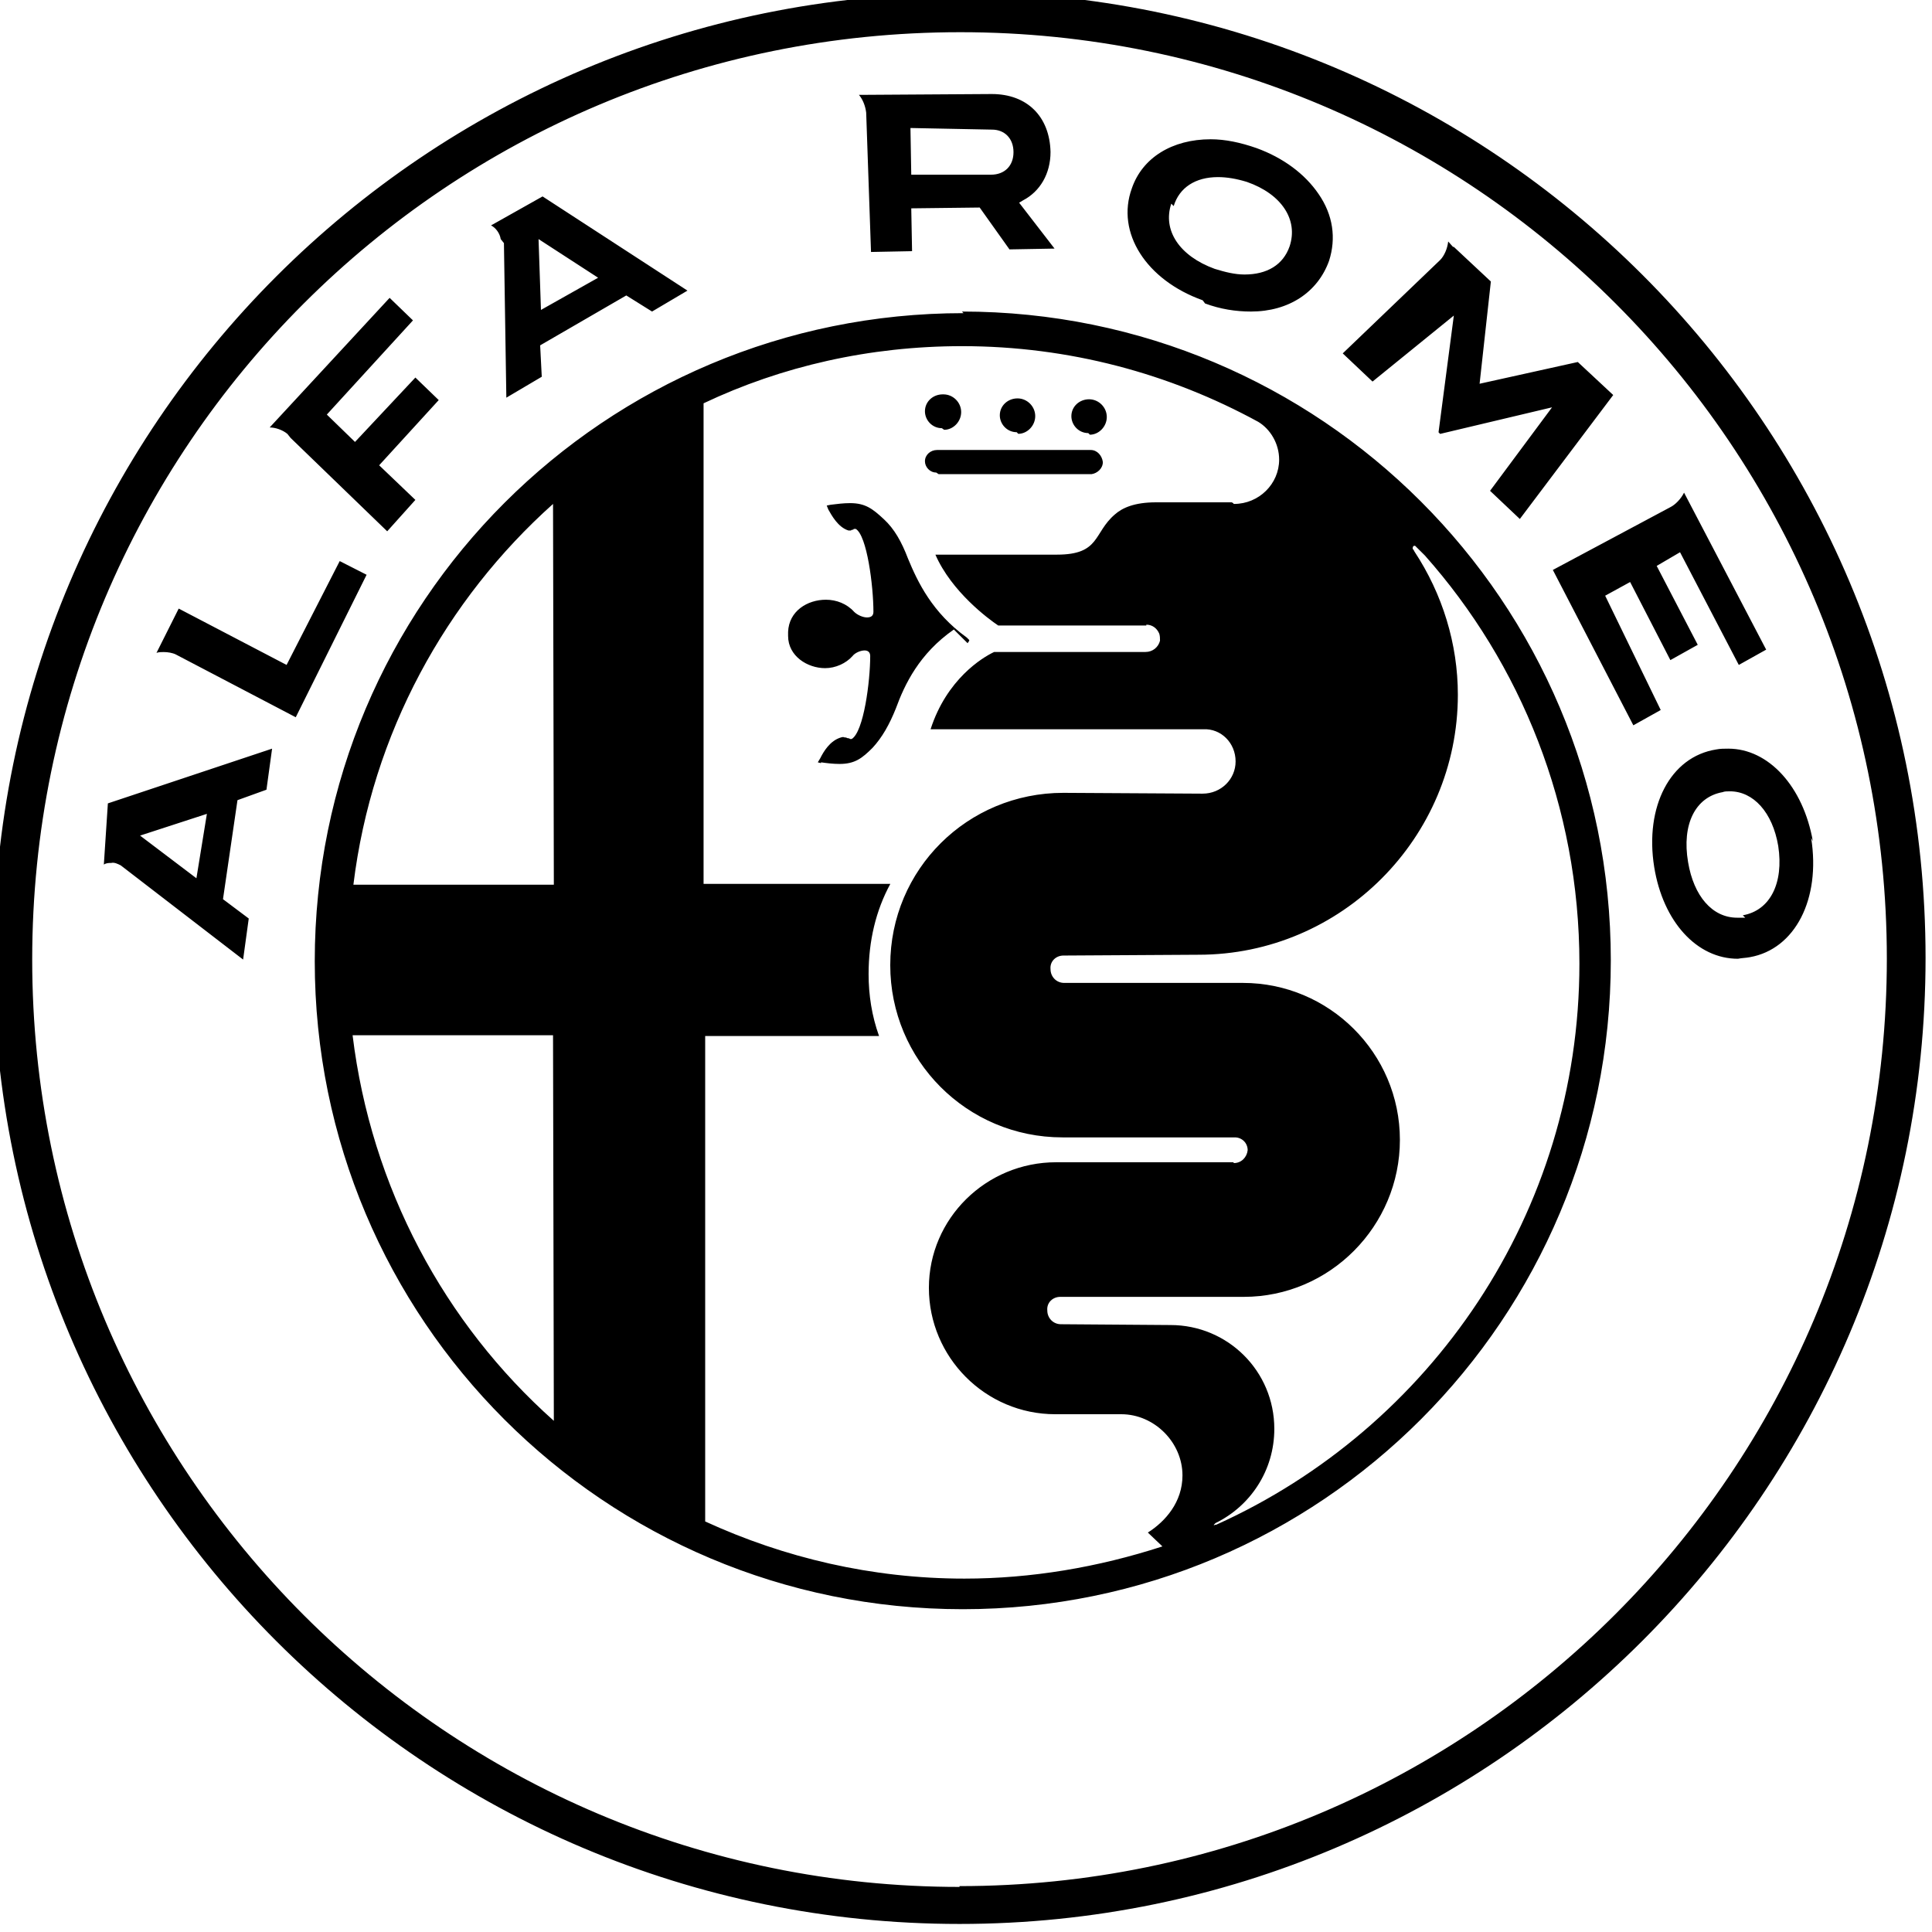 <svg viewBox="0 0 24 24" xmlns="http://www.w3.org/2000/svg"><path d="M13.539 5.4v0c.11 0 .21-.1.21-.22s-.1-.22-.22-.22v0c-.12 0-.22.09-.22.21 0 .11.09.21.21.21ZM4.22 6.97l-.66 1.29 -1.34-.7 -.276.55 0 0c.03-.01.06-.01.09-.01 .05 0 .11.01.15.03l1.49.78 .88-1.77Zm15.72.43l.31-.17 .5.97 .34-.19 -.51-.98 .29-.17 .73 1.4 .34-.19 -1.02-1.95c-.04.08-.11.15-.17.18l-1.46.78 1 1.93 .34-.19Zm-7.29-2.01v-.001c.11 0 .21-.1.21-.22s-.1-.22-.22-.22v0c-.12 0-.22.09-.22.21 0 .11.09.21.21.21Zm5.05 1.51l0 0c1.19 1.34 1.92 3.12 1.92 5.07 0 3.1-1.85 5.77-4.51 6.97 -.01 0-.02 0-.03.01l0-.01 .02-.02c.43-.21.73-.65.73-1.17 0-.72-.58-1.29-1.29-1.29l-1.36-.01v0c-.1 0-.17-.08-.17-.17 -.01-.1.07-.17.16-.17 0-.001 0-.001 0 0h2.28c1.07 0 1.94-.88 1.94-1.95 0-1.08-.88-1.95-1.95-1.95l-.3 0h-1.92v0c-.1 0-.17-.08-.17-.17 -.01-.1.07-.17.16-.17 0-.01 0-.01 0 0l1.68-.01c1.77 0 3.22-1.45 3.22-3.23v0c0-.63-.19-1.25-.54-1.78l-.01-.02 -.001 0c-.01-.01-.01-.01-.01-.02 0-.02.01-.03.02-.03 0 0 .01 0 .01 0Zm-3.26 12.31v0c-.8.26-1.63.4-2.46.4 -1.15 0-2.24-.26-3.22-.71v-6.03h2.16v0c-.09-.25-.13-.51-.13-.77 0-.41.09-.79.27-1.12H8.74V5.01c.97-.46 2.06-.71 3.21-.71 1.33 0 2.58.34 3.68.94h0c.15.09.26.27.26.47v0c0 .3-.25.55-.56.55 -.01 0-.01-.01-.01-.01l-.02-.01h-.18l-.76 0c-.27 0-.42.07-.51.15 -.27.23-.18.5-.72.5h-1.51c.2.46.66.8.78.88h1.84V7.76c.07 0 .13.04.16.11l0-.001c.01.03.01.06.01.09v0c-.02.08-.09.14-.18.14h-1.88c-.15.07-.59.34-.79.96h3.39 -.001c.22-.01.4.17.4.4 0 .22-.18.4-.41.4 -.01 0-.01 0-.01 0l-1.72-.01c-1.19 0-2.15.95-2.15 2.14 0 1.18.95 2.14 2.14 2.14h2.14c.09 0 .16.07.16.16v-.001c-.01.09-.08.16-.17.16 -.01-.01-.01-.01-.01-.01h-2.2c-.87 0-1.58.7-1.58 1.56 0 .86.7 1.57 1.57 1.57l.82 0c.41 0 .76.35.76.76 0 .33-.21.57-.43.71Zm-7.56-8.22h-2.49c.23-1.88 1.15-3.54 2.48-4.73Zm0 6.66c-1.36-1.21-2.27-2.9-2.5-4.79h2.49Zm5.09-13.76c-4.46-.001-8.06 3.6-8.06 8.05 0 4.45 3.6 8.05 8.05 8.05 4.45 0 8.05-3.61 8.05-8.06 0-4.46-3.61-8.06-8.06-8.06Zm-.31 2h1.9v0c.07-.01.14-.07.14-.15h0c-.01-.08-.07-.15-.15-.15h-1.91v0c-.08 0-.15.06-.15.14 0 .07.06.14.14.14Zm.07-.55l0-.001c.11 0 .21-.1.21-.22s-.1-.22-.22-.22c-.01-.001-.01-.001-.01 0v0c-.12 0-.22.09-.22.21 0 .11.09.21.21.21Zm.29 2.65l.02-.03v-.01l-.03-.03c-.43-.31-.61-.69-.73-.98 -.08-.21-.17-.37-.3-.49 -.14-.13-.23-.2-.42-.2l0 0c-.08 0-.16.01-.24.02l-.05.01 .02.05c.04.07.12.22.25.26v0c.01 0 .02 0 .03 0v0c.01-.01.02-.01.03-.01 0-.01.01-.01.02-.01 0 0 .01 0 .01 0 .14.08.22.71.22 1.03 0 .05-.03.07-.08.07s-.12-.03-.16-.07c-.09-.1-.22-.15-.35-.15 -.23 0-.46.14-.47.4v.05c0 .25.24.4.46.4 .13 0 .26-.06.34-.15 .03-.04.1-.07.15-.07 .04 0 .07.02.07.07 0 .31-.08.94-.23 1.03 0 0-.01 0-.02 0h-.001c-.01-.01-.02-.01-.03-.01v0c-.02-.01-.03-.01-.04-.01v0c-.02-.01-.03 0-.04 0 -.14.04-.22.18-.26.26l-.03.05 .04.01V9.47c.07.01.15.02.23.02 .19 0 .28-.07.41-.2 .12-.13.21-.29.29-.49 .11-.3.29-.68.72-.98Zm-9.45 2.12l-.13.8 -.7-.53Zm-1.28.63H1.29c.03-.02.06-.02.09-.02h0c.04-.01.08.01.12.03l0 0 1.52 1.17 .07-.51 -.32-.24 .18-1.23 .36-.13 .07-.51 -2.04.68Zm10.63 12.7C5.559 23.44.4 18.28.4 11.92 .4 5.55 5.55.4 11.929.4c6.36-.001 11.51 5.15 11.51 11.51 0 6.36-5.16 11.52-11.52 11.52Zm0-23.52c-6.63 0-12 5.37-12 11.99s5.37 11.99 12 11.99c6.62 0 12-5.38 12-12 0-6.63-5.38-12-12-12Zm2.66 2.64c.07-.23.27-.36.55-.36 .11 0 .23.02.36.06 .43.15.64.47.53.8 -.08.23-.28.35-.56.35 -.12 0-.24-.03-.37-.07 -.44-.16-.65-.48-.54-.81Zm.39 1.21c.19.07.38.1.57.1h0c.47 0 .83-.24.97-.63 .09-.28.05-.57-.13-.83 -.17-.25-.44-.45-.77-.57 -.2-.07-.39-.11-.57-.11 -.48 0-.85.23-.98.61 -.2.55.18 1.14.88 1.39Zm3.09.15l-.19 1.45 .02.02 1.39-.33 -.77 1.037 .37.35 1.16-1.54 -.44-.41 -1.22.27 .14-1.27 -.46-.43h-.01L17.99 3c-.01.09-.05.18-.1.23l-1.21 1.16 .37.35Zm3.62 7.48h0c-.04 0-.07 0-.1 0 -.31 0-.54-.27-.61-.69 -.08-.47.09-.81.43-.87v0c.02-.01.06-.01.09-.01 .29 0 .53.26.6.68 .07.46-.1.8-.44.86Zm.84-.95c-.12-.68-.55-1.15-1.05-1.15h-.001c-.05 0-.1 0-.15.01 -.57.09-.89.71-.77 1.46 .11.68.53 1.14 1.04 1.14v0c.05-.01.1-.01.15-.02 .56-.1.88-.72.76-1.48Zm-10.2-8.84h0c.16-.001.27.11.27.28 0 .17-.11.28-.28.28l-.99 0 -.01-.58Zm-1.5 1.52l.51-.01 -.01-.532 .85-.01 .37.52 .56-.01 -.44-.57 .05-.03c.21-.11.34-.33.34-.6 -.01-.44-.29-.72-.73-.72l-1.56.01v0l-.09 0c.05.06.08.14.09.22Zm-3.39.32l-.71.4 -.03-.88Zm-1.17-.43l0 0 .03 1.92 .44-.26 -.02-.39 1.07-.62 .32.2 .44-.26 -1.8-1.17 -.64.36v0c.06.03.11.1.12.17ZM3.61 5.44l1.2 1.16 .35-.39 -.45-.43 .74-.81 -.29-.28 -.75.8 -.35-.34 1.07-1.17 -.29-.28 -1.49 1.61c.07 0 .16.03.22.08l0 0Z"/></svg>